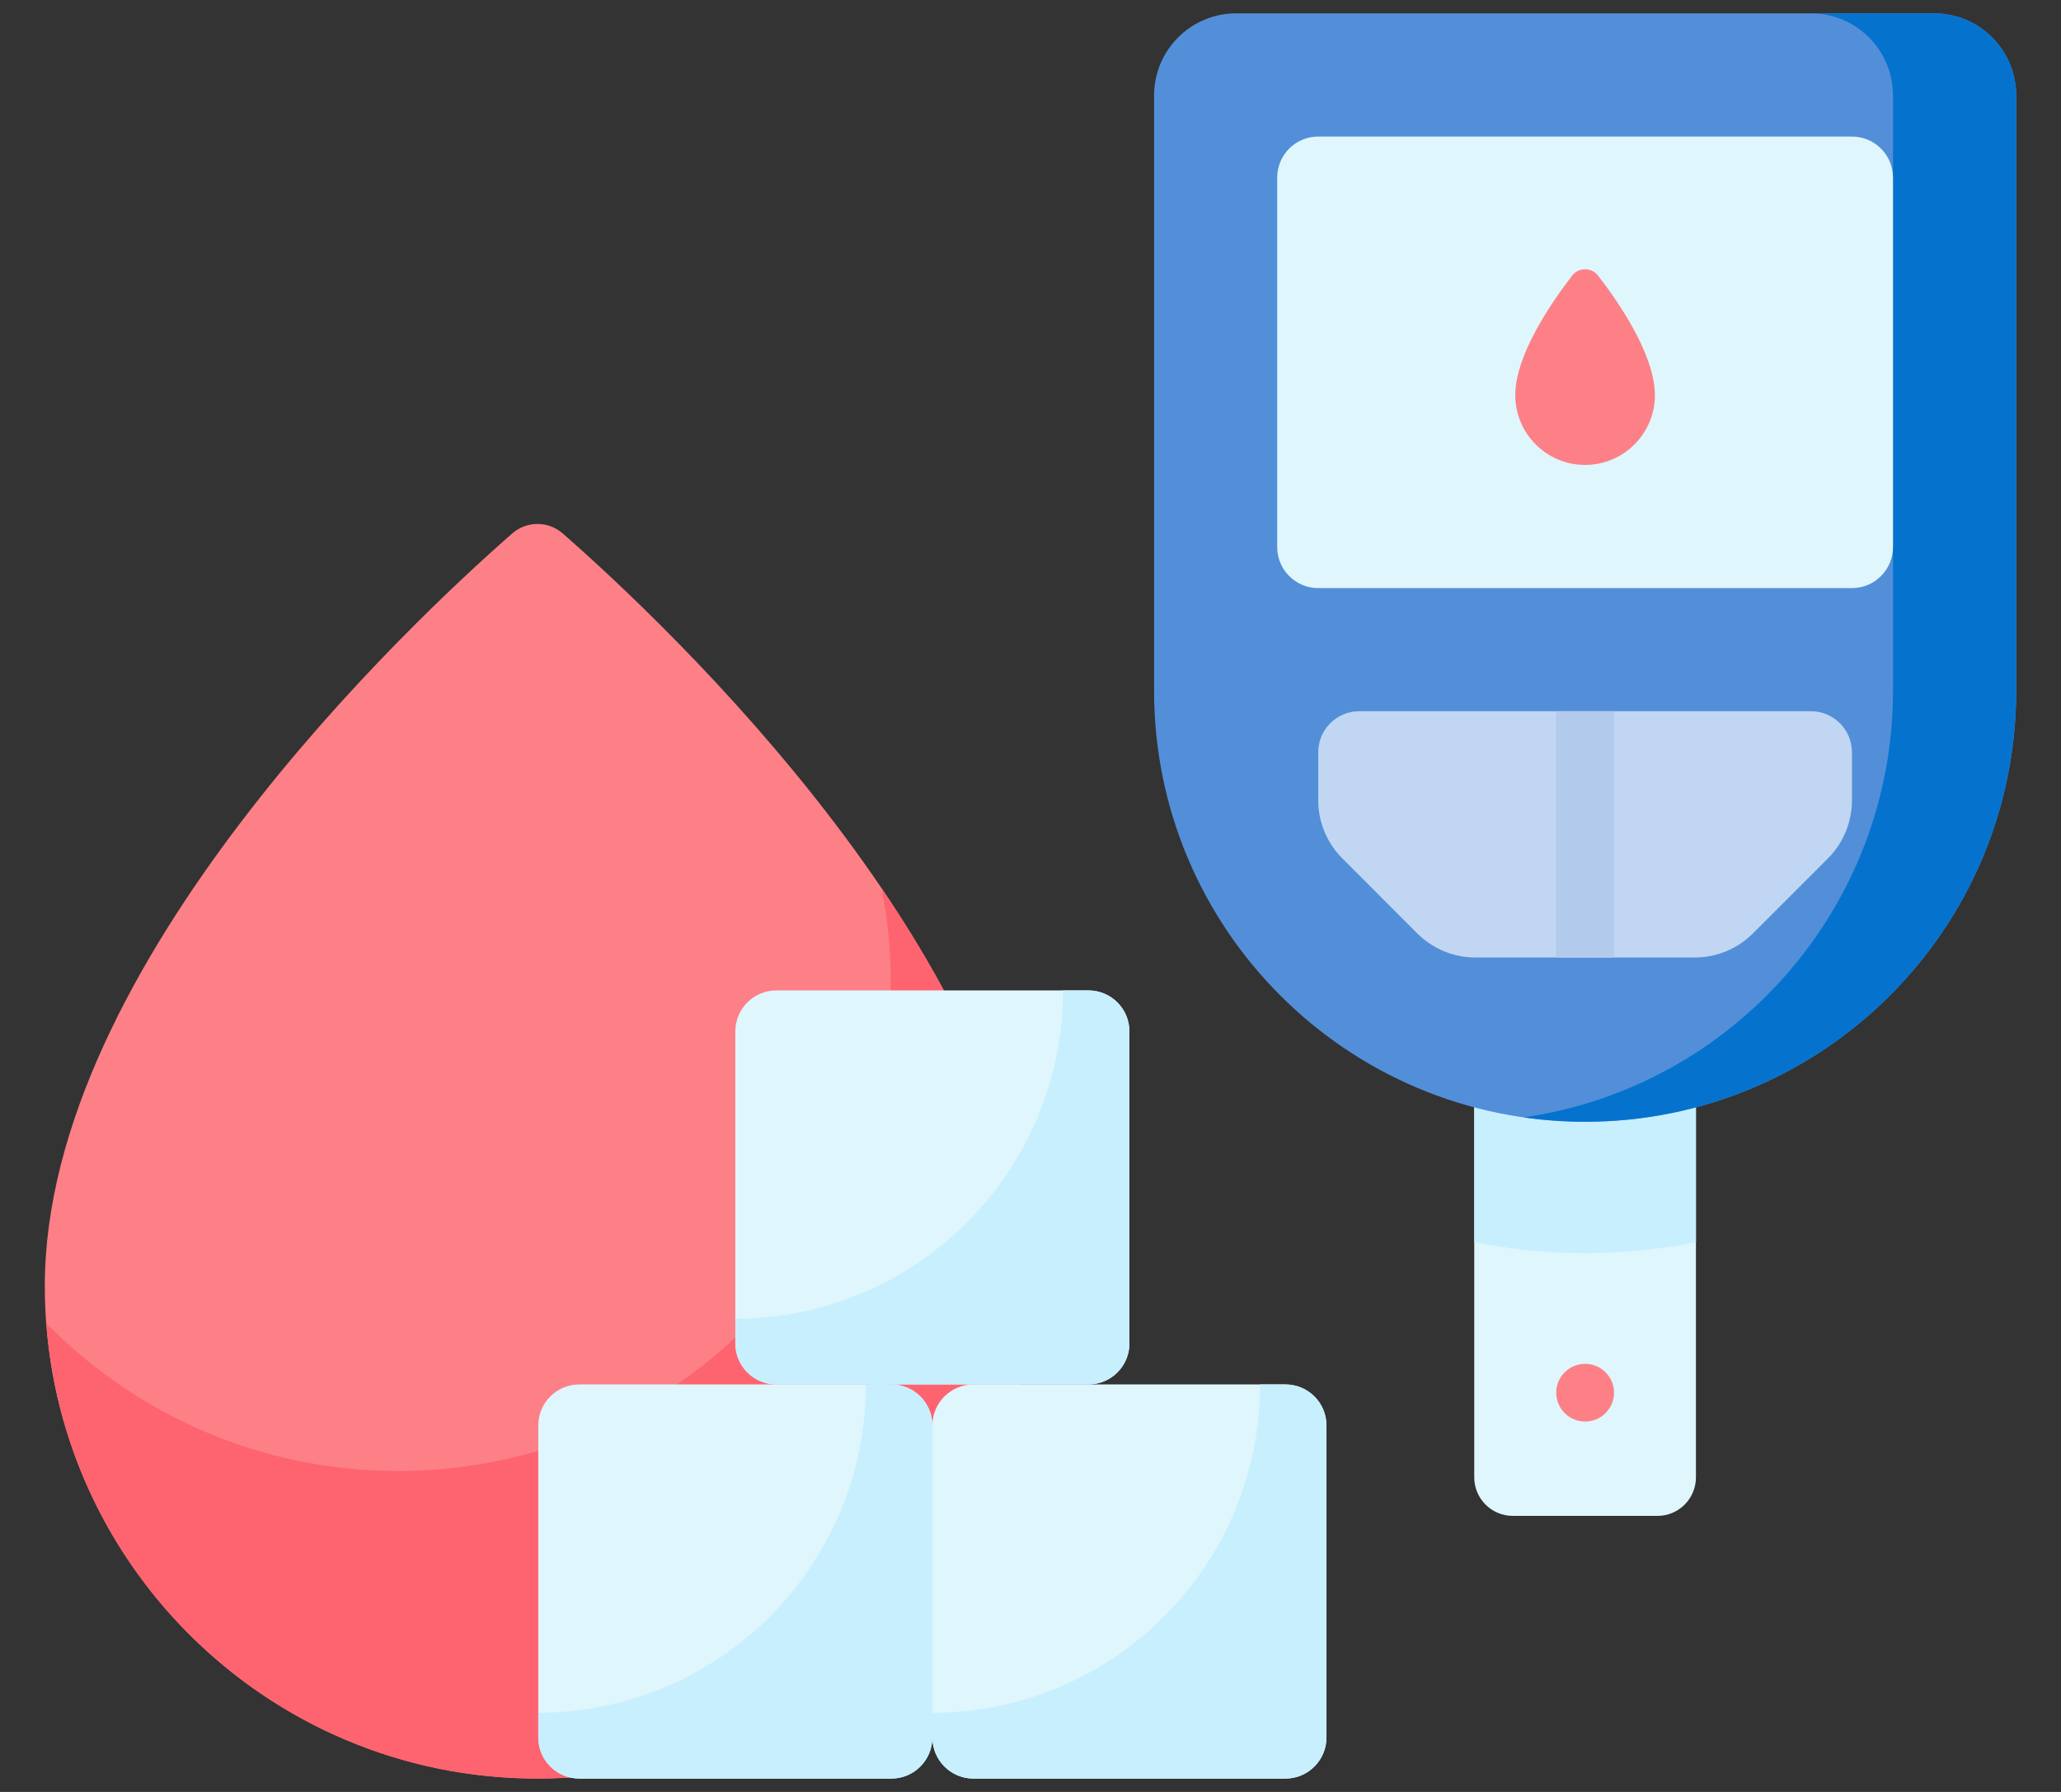 <svg width="23" height="20" viewBox="0 0 23 20" fill="none" xmlns="http://www.w3.org/2000/svg">
<rect x="0" y="0" width="23" height="20" fill="#333333" stroke="none"/>
<path d="M18.497 16.919H16.882C16.645 16.919 16.452 16.726 16.452 16.489V12.062H18.926V16.489C18.926 16.726 18.734 16.919 18.497 16.919Z" fill="#DFF6FD"/>
<path d="M17.689 13.986C18.113 13.986 18.526 13.944 18.926 13.864V12.062H16.452V13.864C16.86 13.945 17.274 13.986 17.689 13.986Z" fill="#C8EFFE"/>
<path d="M5.715 5.955C5.793 5.886 5.894 5.848 5.998 5.848C6.102 5.848 6.203 5.886 6.281 5.955C7.406 6.94 11.496 10.771 11.496 14.353C11.496 17.389 9.034 19.851 5.998 19.851C2.962 19.851 0.5 17.389 0.5 14.353C0.5 10.771 4.59 6.94 5.715 5.955Z" fill="#FD8087"/>
<path d="M9.838 9.915C9.904 10.25 9.94 10.586 9.94 10.92C9.94 13.956 7.478 16.418 4.442 16.418C2.904 16.418 1.515 15.786 0.517 14.769C0.73 17.611 3.102 19.851 5.998 19.851C9.034 19.851 11.496 17.389 11.496 14.353C11.496 12.84 10.766 11.283 9.838 9.915Z" fill="#FE646F"/>
<path d="M9.947 19.851H6.465C6.212 19.851 6.007 19.645 6.007 19.392V15.91C6.007 15.657 6.212 15.452 6.465 15.452H9.947C10.2 15.452 10.405 15.657 10.405 15.91V19.392C10.405 19.645 10.2 19.851 9.947 19.851Z" fill="#DFF6FD"/>
<path d="M9.947 15.452H9.663C9.663 17.474 8.027 19.113 6.007 19.117V19.392C6.007 19.645 6.212 19.851 6.465 19.851H9.947C10.2 19.851 10.405 19.645 10.405 19.392V15.91C10.405 15.657 10.2 15.452 9.947 15.452Z" fill="#C8EFFE"/>
<path d="M14.345 19.851H10.863C10.61 19.851 10.405 19.645 10.405 19.392V15.91C10.405 15.657 10.61 15.452 10.863 15.452H14.345C14.598 15.452 14.803 15.657 14.803 15.91V19.392C14.803 19.645 14.598 19.851 14.345 19.851Z" fill="#DFF6FD"/>
<path d="M14.345 15.452H14.062C14.062 17.474 12.425 19.113 10.405 19.117V19.392C10.405 19.645 10.61 19.851 10.863 19.851H14.345C14.598 19.851 14.803 19.645 14.803 19.392V15.91C14.803 15.657 14.598 15.452 14.345 15.452Z" fill="#C8EFFE"/>
<path d="M12.146 15.452H8.664C8.411 15.452 8.206 15.247 8.206 14.994V11.512C8.206 11.259 8.411 11.054 8.664 11.054H12.146C12.399 11.054 12.604 11.259 12.604 11.512V14.994C12.604 15.247 12.399 15.452 12.146 15.452Z" fill="#DFF6FD"/>
<path d="M12.146 11.054H11.863C11.863 13.075 10.226 14.714 8.206 14.719V14.994C8.206 15.247 8.411 15.452 8.664 15.452H12.146C12.399 15.452 12.604 15.247 12.604 14.994V11.512C12.604 11.259 12.399 11.054 12.146 11.054Z" fill="#C8EFFE"/>
<path d="M17.689 12.52C15.032 12.52 12.879 10.366 12.879 7.709V1.066C12.879 0.56 13.289 0.149 13.795 0.149H21.584C22.09 0.149 22.5 0.56 22.5 1.066V7.709C22.5 10.366 20.346 12.52 17.689 12.52Z" fill="#528FD8"/>
<path d="M21.584 0.149H20.209C20.715 0.149 21.125 0.56 21.125 1.066V7.709C21.125 10.133 19.333 12.137 17.002 12.471C17.23 12.504 17.459 12.52 17.689 12.52C20.346 12.52 22.5 10.366 22.5 7.709V1.066C22.5 0.56 22.09 0.149 21.584 0.149Z" fill="#0573CE"/>
<path d="M20.667 6.564H14.711C14.458 6.564 14.253 6.359 14.253 6.106V1.982C14.253 1.729 14.458 1.524 14.711 1.524H20.667C20.92 1.524 21.125 1.729 21.125 1.982V6.106C21.125 6.359 20.92 6.564 20.667 6.564Z" fill="#DFF6FD"/>
<path d="M20.667 8.396V8.933C20.667 9.176 20.571 9.409 20.399 9.581L19.561 10.419C19.389 10.59 19.156 10.687 18.913 10.687H16.465C16.222 10.687 15.989 10.59 15.817 10.419L14.98 9.581C14.808 9.409 14.711 9.176 14.711 8.933V8.396C14.711 8.143 14.916 7.938 15.169 7.938H20.209C20.462 7.938 20.667 8.143 20.667 8.396Z" fill="#C0D6F2"/>
<path d="M17.545 3.076C17.618 2.982 17.761 2.982 17.834 3.076C18.059 3.367 18.468 3.958 18.468 4.41C18.468 4.84 18.119 5.189 17.689 5.189C17.259 5.189 16.91 4.84 16.91 4.41C16.91 3.958 17.32 3.367 17.545 3.076Z" fill="#FD8087"/>
<path d="M17.367 7.938H18.012V10.688H17.367V7.938Z" fill="#B2CAEC"/>
<path d="M17.689 15.866C17.867 15.866 18.012 15.722 18.012 15.544C18.012 15.366 17.867 15.222 17.689 15.222C17.511 15.222 17.367 15.366 17.367 15.544C17.367 15.722 17.511 15.866 17.689 15.866Z" fill="#FD8087"/>
</svg>
